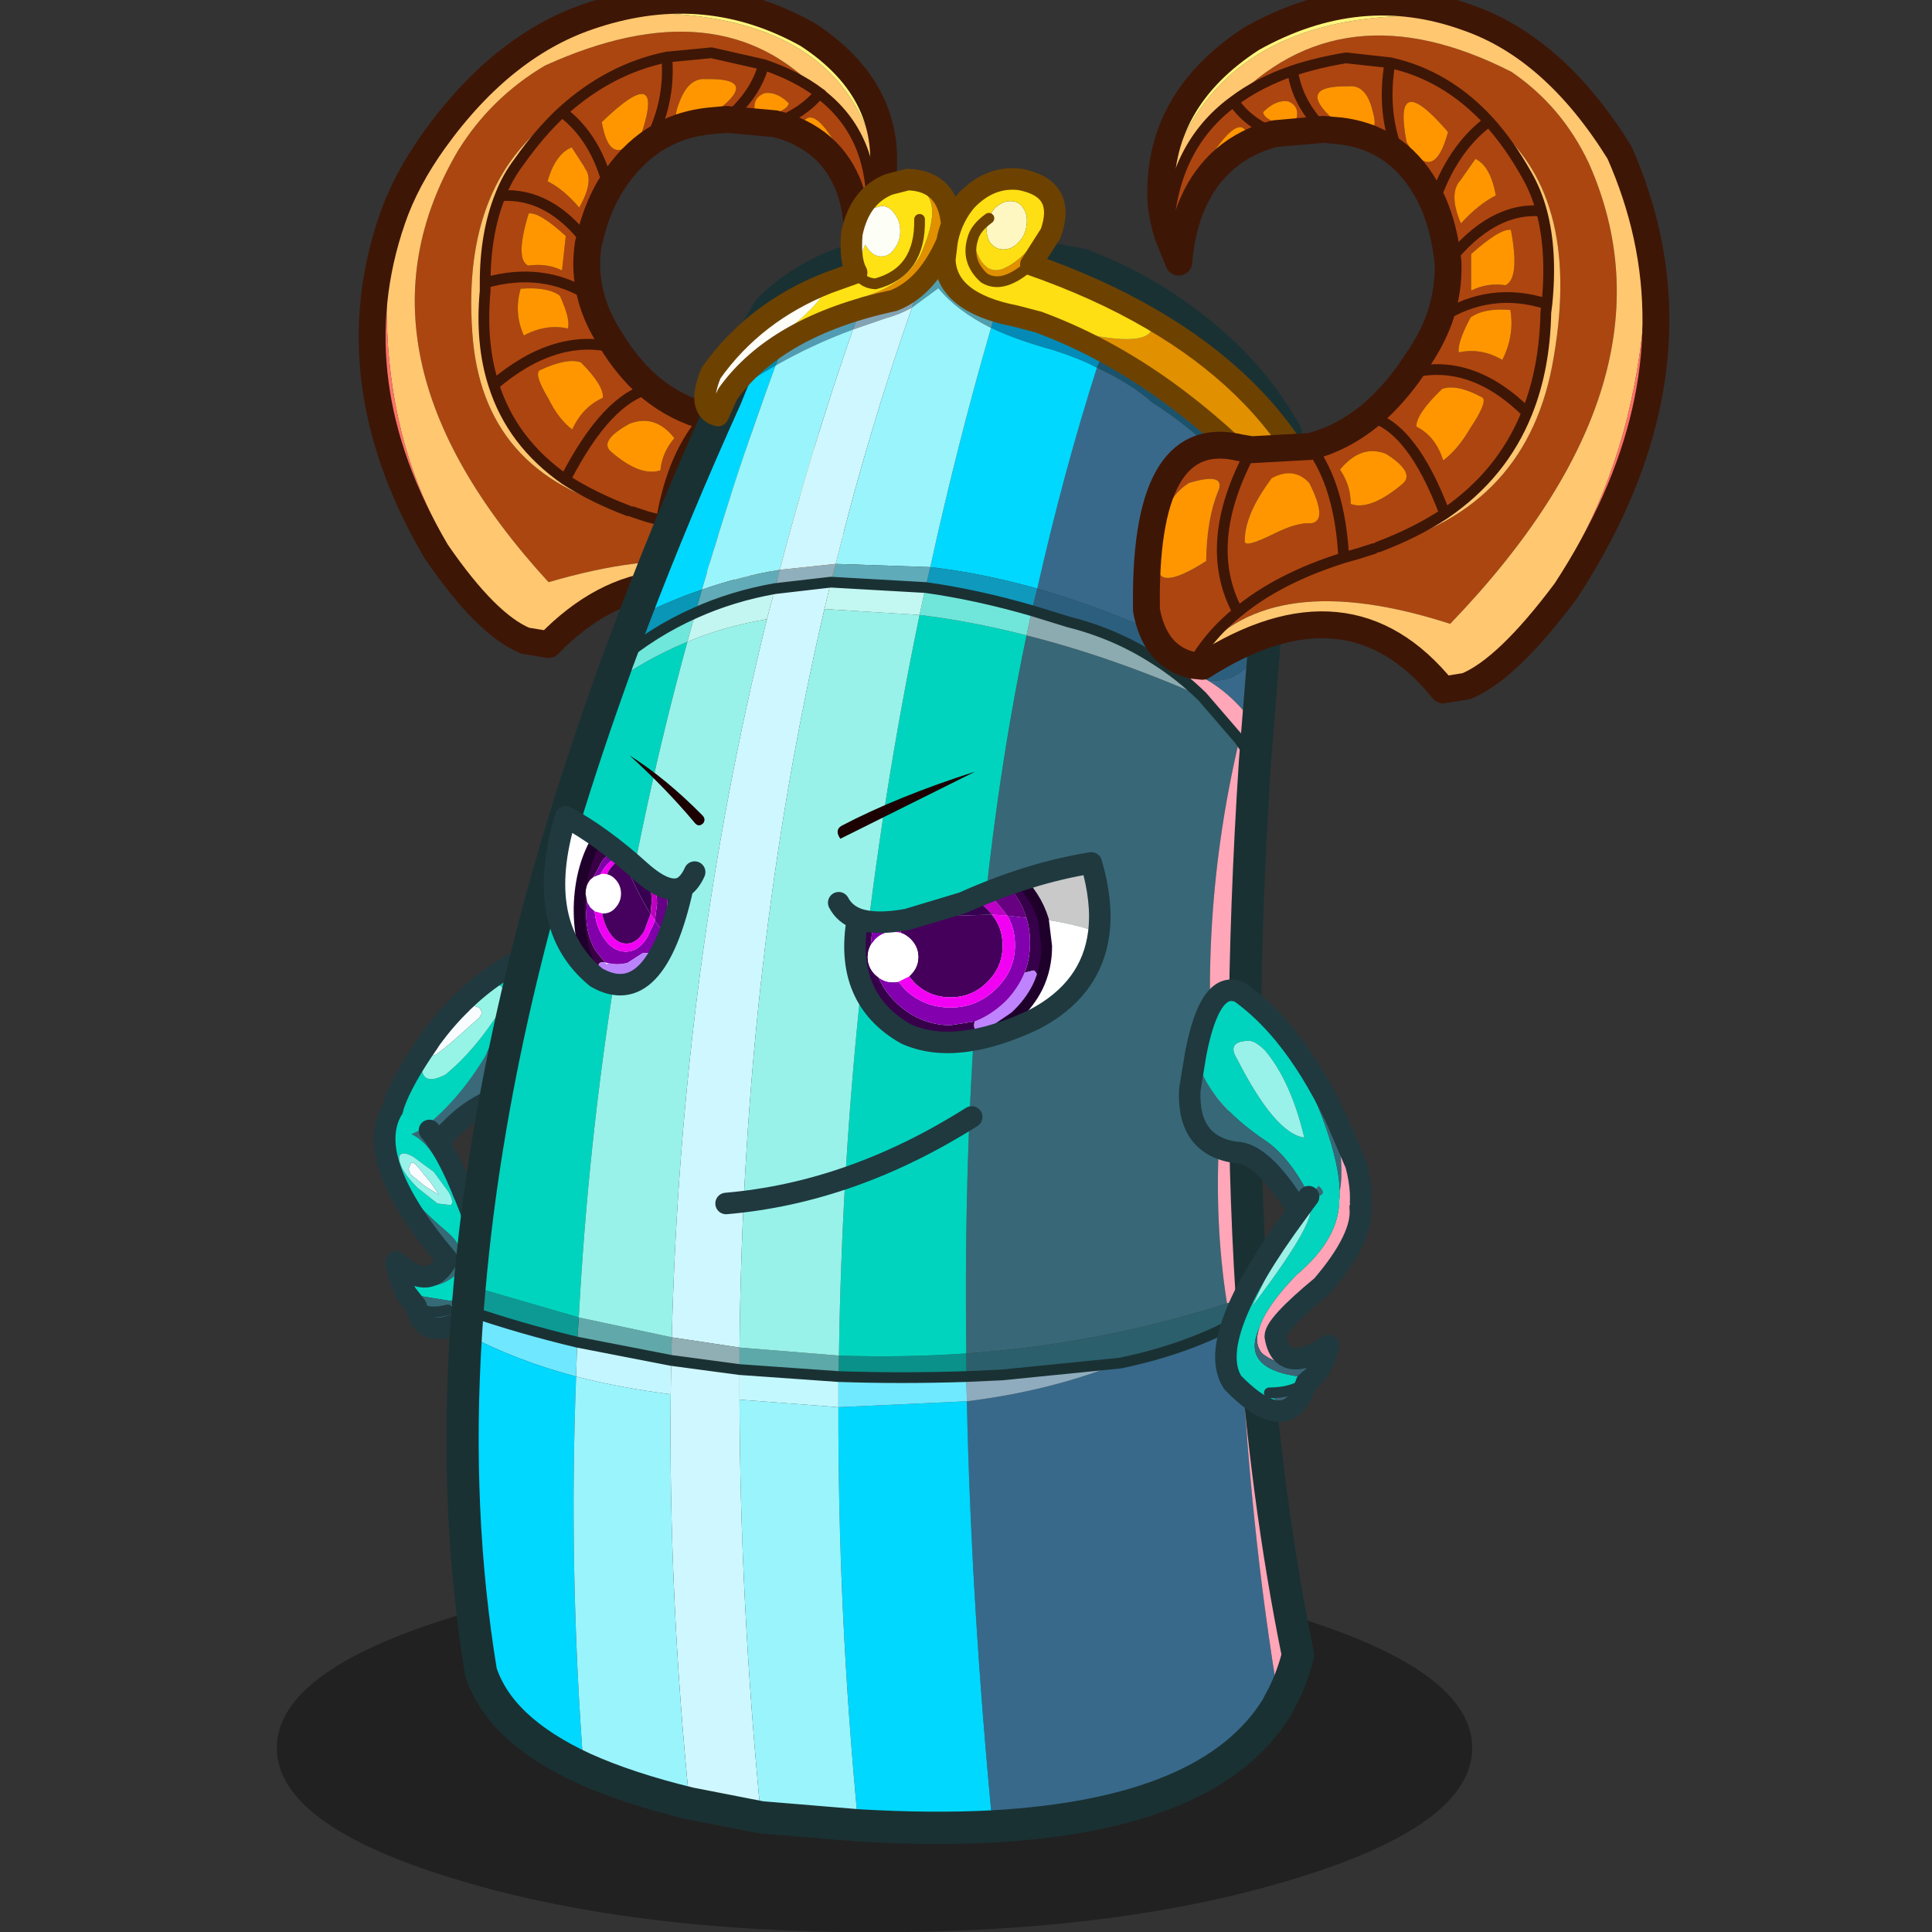 <svg xmlns:ffdec="https://www.free-decompiler.com/flash" xmlns:xlink="http://www.w3.org/1999/xlink" ffdec:objectType="frame" height="90" width="90" xmlns="http://www.w3.org/2000/svg"><rect width="100%" height="100%" fill="#333333" stroke="none"/><use ffdec:characterId="22" height="91" transform="translate(0 -.6)" width="90" xlink:href="#a"/><defs><g id="a" transform="translate(0 .6)"><use ffdec:characterId="7" height="90" width="90" xlink:href="#b"/><use ffdec:characterId="21" height="155.6" transform="matrix(.585 0 0 .585 3.946 -.61)" width="126.2" xlink:href="#c"/></g><g id="c" transform="translate(14.8 1.3)"><use ffdec:characterId="8" height="34.3" transform="translate(.5 124.25) scale(.856)" width="111.2" xlink:href="#d"/><use ffdec:characterId="9" height="62.45" transform="translate(7.03 -1.32) scale(.856)" width="50.1" xlink:href="#e"/><use ffdec:characterId="10" height="37.35" transform="translate(8.244 74.394) scale(.856)" width="17.25" xlink:href="#f"/><use ffdec:characterId="11" height="155.9" transform="translate(14.016 13.144) scale(.856)" width="80.95" xlink:href="#g"/><use ffdec:characterId="12" height="21" transform="translate(22.6 64.779) scale(.856)" width="50.75" xlink:href="#h"/><clipPath id="i" transform="translate(22.6 59.9) scale(.856)"><path d="M32.85 15.25 38 13.7q6.25-2.8 11.95-3.7 1.05 3.6.7 6.45-7.05-2.4-17.8-1.2" fill="#c9c9c9" fill-rule="evenodd"/><path d="M50.65 16.45q-.65 5.3-6 8.1Q37.35 28 32.7 25.9q-5.8-3.3-4.5-10.7 1.7.6 4.65.05 10.75-1.2 17.8 1.2m-38.7-4.2Q9.4 23.8 3.9 20.65-2 15.8 1.05 5.7 4.4 7.5 8.1 10.85q2.45 2.15 3.85 1.4" fill="#fff" fill-rule="evenodd"/></clipPath><g clip-path="url(#i)"><use ffdec:characterId="13" height="23.05" transform="translate(24.14 63.709) scale(.856)" width="44.5" xlink:href="#j"/></g><use ffdec:characterId="14" height="27.7" transform="translate(21.744 59.9) scale(.856)" width="52.75" xlink:href="#k"/><use ffdec:characterId="15" height="66.5" transform="translate(68.68 -1.17) scale(.856)" width="49.9" xlink:href="#l"/><use ffdec:characterId="16" height="41.15" transform="translate(72.344 77.744) scale(.856)" width="17.9" xlink:href="#m"/></g><g id="e"><path d="m36.4 6-4.85-1.1-4.15.4q-5.35 1.1-9.75 5.1Q8.3 16.6 9.3 30.85q.85 13.3 14.5 16.65l.4.1 1.35.45 1.35.35q5.85 1.8 9.35 4.75 2.1 1.75 3.3 3.9-5.9-7.95-23.15-2.9-19.5-21.25-8.45-40.1Q11 9.1 16.05 6.1q16.4-7.45 25.7 2.65l-.15-.1Q39.5 7.05 36.4 6" fill="#ab4610" fill-rule="evenodd" transform="translate(1.25 1.25)"/><path d="M41.75 8.75q-9.3-10.1-25.7-2.65-5.05 3-8.1 7.95Q-3.1 32.9 16.4 54.15q17.25-5.05 23.15 2.9l.15.2.3.55-1 .05q-12.7-8.1-22.6 2.1l-2.15-.35q-15.5-14.4-12.4-39.2 1.25-3.65 3.9-7.35 6.5-9.05 14.9-11.7 24.6-1.8 26.7 16.15l-.95 2.9q.5-7.45-4.45-11.45l-.2-.2M23.8 47.5Q10.15 44.15 9.3 30.85q-1-14.25 8.35-20.45-2.1 1.95-4 4.65-1.1 1.45-1.75 3.15-1.4 3.5-1.4 8.1v.75q-.45 4.9.8 8.75 1.7 5.35 6.65 8.8 2.55 1.65 5.85 2.9" fill="#ffc770" fill-rule="evenodd" transform="translate(1.25 1.25)"/><path d="M47.35 17.5Q45.25-.45 20.65 1.35 31.1-2.05 40.5 3.2q8.35 5.45 6.85 14.3" fill="#fff67d" fill-rule="evenodd" transform="translate(1.25 1.25)"/><path d="M1.85 20.4q-3.1 24.8 12.4 39.2-3.6-1.45-8.3-8.3-9.3-15.8-4.1-30.9" fill="#ff7269" fill-rule="evenodd" transform="translate(1.25 1.25)"/><path d="m27.4 5.3 4.15-.4L36.4 6q-.7 2.75-3.45 5.1Q35.7 8.75 36.4 6q3.1 1.05 5.2 2.65l.15.1.2.2q4.95 4 4.45 11.45l-1.25 2.25q.1-5.9-3.3-8.95-1.85-1.6-4.4-2.2 2.7-1.05 4.15-2.85-1.45 1.8-4.15 2.85l-4.5-.4-1.65.15q-3.2.35-5.65 2.15 2.1-3.75 1.75-8.1.35 4.35-1.75 8.1-2.1 1.55-3.65 4.15-1.15-4.75-4.35-7.15 3.2 2.4 4.35 7.15-1.2 2.1-1.8 4.75l-.1.35q-.4 2.5.25 4.95.5 1.9 1.7 3.8l.6.95q-5.6-1.45-11.35 3.45 5.75-4.9 11.35-3.45 1.5 2.25 3.3 3.75 2.35 1.9 5.15 2.65-3.15 3.4-4.2 9.65 1.05-6.25 4.2-9.65l5.4.25.65-.1.6-.1.2-.05q8.9-1.65 6.8 14.25-1.25 4.05-4.75 4.8l-.3-.55-.15-.2q-1.2-2.15-3.3-3.9-3.5-2.95-9.35-4.75l-1.35-.35-1.35-.45-.4-.1q-3.3-1.25-5.85-2.9 3.9-7.6 8-8.5-4.1.9-8 8.5-4.95-3.45-6.65-8.8-1.25-3.85-.8-8.75v-.75q5.45-1.55 9.85 1.3-4.4-2.85-9.85-1.3 0-4.6 1.4-8.1.65-1.7 1.75-3.15 1.9-2.7 4-4.65 4.4-4 9.75-5.1m1.15 4.25q-.75 1.85.45 1.2 1.65-.65 3.25-.6 3.7-2.9-1.2-2.8-1.65-.15-2.5 2.2m-8.8 6-1.2-1.85q-1.5.6-2.25 3.15 1.5.75 2.95 2.45 1.45-2.55.5-3.7v-.05M14.1 31.2q2.05-1.1 4.1-.65.25-.85-.75-3.05-1.15-.85-3.65-.65-.65 2.25.3 4.35m.4-6.5q1.75-.25 3.15.45l.35-3.2q-2.45-2.25-3.45-2.1-1.3 4.25-.05 4.85m-2.6-6.5q4.6-.35 8.2 4.45-3.6-4.8-8.2-4.45m13.2-5.95q2.1-6.55-3.75-.9.8 4.7 3.75.9m12.3-1.7q1.25-.4 1.35-.95-1.1-1.1-2.25-.95-1 .4-.95 1.35.1.9 1.85.55m6.25 3.75q-2.4-4.35-3.45-3.1-1 .7 3.45 3.1m-4.4 28.35q.8 2.4.45 6.05 3.75 2.45 4.35.85 1-5.75-2-7.65-3.4-.95-2.8.75m-3 10.5q4.1-6 .25-14.15 3.85 8.15-.25 14.15m.05-6.25q.25-2.3-1.9-5.4-1.95-1.05-3.55.4-2.2 3.4-.5 3.5 1.2-.05 3.15.85 2.85 1.4 2.8.65m-12.35-7.5Q21.05 41 22.2 42q2.7 2.35 4.6 1.75.15-1.65 1.3-3-1.75-2.25-4.15-1.35m-2.5-2.4q.1-1.15-2.05-3.3-1.3-.45-3.85.75-.5.4.85 2.65.9 1.85 2.2 2.85.95-2.1 2.85-2.95" fill="#ad4510" fill-rule="evenodd" transform="translate(1.25 1.25)"/><path d="M28.55 9.55q.85-2.35 2.5-2.2 4.9-.1 1.2 2.8-1.6-.05-3.25.6-1.2.65-.45-1.2m-8.8 6v.05q.95 1.15-.5 3.7-1.45-1.7-2.95-2.45.75-2.55 2.25-3.15l1.2 1.85M14.5 24.7q-1.25-.6.05-4.85 1-.15 3.45 2.1l-.35 3.2q-1.4-.7-3.15-.45m-.4 6.5q-.95-2.1-.3-4.35 2.5-.2 3.65.65 1 2.2.75 3.05-2.05-.45-4.1.65m11-18.95q-2.95 3.8-3.75-.9 5.85-5.65 3.75.9m12.3-1.7q-1.75.35-1.85-.55-.05-.95.95-1.35 1.15-.15 2.25.95-.1.55-1.35.95m6.25 3.75q-4.45-2.4-3.45-3.1 1.05-1.25 3.45 3.1m-4.4 28.35q-.6-1.7 2.8-.75 3 1.9 2 7.65-.6 1.6-4.35-.85.35-3.65-.45-6.05M36.3 46.9q.05.75-2.8-.65-1.95-.9-3.15-.85-1.7-.1.5-3.5 1.6-1.45 3.55-.4 2.15 3.1 1.9 5.4m-12.35-7.5q2.4-.9 4.15 1.35-1.15 1.35-1.3 3-1.9.6-4.6-1.75-1.15-1 1.75-2.6m-2.5-2.4q-1.9.85-2.85 2.95-1.3-1-2.2-2.85-1.35-2.25-.85-2.65 2.55-1.2 3.85-.75 2.15 2.15 2.05 3.3" fill="#ff9600" fill-rule="evenodd" transform="translate(1.25 1.25)"/><path d="m36.4 6-4.85-1.1-4.15.4q.35 4.35-1.75 8.1m7.3-2.3Q35.7 8.75 36.4 6q3.1 1.05 5.2 2.65l.15.1.2.2q4.95 4 4.45 11.45m-6.85 36.65q-1.2-2.15-3.3-3.9-3.5-2.95-9.35-4.75l-1.35-.35-1.35-.45m-6.55-37.2q4.4-4 9.75-5.1m-16.9 21v.75q-.45 4.9.8 8.75 5.75-4.9 11.35-3.45m-2.3-4.75q-4.4-2.85-9.85-1.3 0-4.6 1.4-8.1.65-1.7 1.75-3.15 1.9-2.7 4-4.65 3.2 2.4 4.35 7.15M40 57.8l-.3-.55m-19.6-34.6q-3.6-4.8-8.2-4.45m29.7-9.55q-1.45 1.8-4.15 2.85M36.5 39q3.85 8.15-.25 14.15M25.95 36.1q-4.1.9-8 8.5 2.55 1.65 5.85 2.9m3.1.9q1.05-6.25 4.2-9.65M17.95 44.6Q13 41.15 11.3 35.8" fill="none" stroke="#3e1606" stroke-linecap="round" stroke-linejoin="round" transform="translate(1.25 1.25)"/><path d="M26.9 14.65q2.45-1.8 5.65-2.15l1.65-.15 4.5.4q2.55.6 4.4 2.2 3.4 3.05 3.3 8.95l1.25-2.25.95-2.9q1.5-8.85-6.85-14.3Q32.35-.8 21.9 2.6 13.5 5.25 7 14.3 4.35 18 3.1 21.65q-5.2 15.1 4.1 30.9 4.7 6.85 8.3 8.3l2.15.35q9.9-10.2 22.6-2.1l1-.05q3.5-.75 4.75-4.8 2.1-15.9-6.8-14.25l-.2.05-.6.1-.65.1-5.4-.25q-2.8-.75-5.15-2.65-1.8-1.5-3.3-3.75l-.6-.95q-1.2-1.9-1.7-3.8-.65-2.45-.25-4.95l.1-.35q.6-2.65 1.8-4.75 1.55-2.6 3.65-4.15z" fill="none" stroke="#3e1606" stroke-linecap="round" stroke-linejoin="round" stroke-width="2.5"/></g><g id="f"><path d="m9.05 6-.25.45L6.15 8.8q-2.5 2.1-1.3.5l1.9-2.55.9-1.2.6-.2.55.2.25.45" fill="#f8fcff" fill-rule="evenodd" transform="translate(1 1)"/><path d="m14.65 3.65-1.7 9.6q-4.05.7-6.8 3.55Q3 20 1.45 18.2q4.6-2.7 7.9-8.15 2.05-4.95 5.3-6.4" fill="#3a6979" fill-rule="evenodd" transform="translate(1 1)"/><path d="M14.65 3.65q-3.25 1.45-5.3 6.4-3.3 5.45-7.9 8.15l-.2-.25q-2.3-1.55 2.3-8.45-.75 3.75 2.1 2.25 2.8-2.3 5.2-6.15 1.15-4-3.5-.7 3.45-3.35 7.9-4.9l-.6 3.65" fill="#00d5be" fill-rule="evenodd" transform="translate(1 1)"/><path d="M3.55 9.5 4 8.85l.25-.4Q5.6 6.6 7.15 5.1l.2-.2q4.65-3.3 3.5.7-2.4 3.85-5.2 6.15-2.85 1.5-2.1-2.25M9.05 6l-.25-.45-.55-.2-.6.2-.9 1.2-1.9 2.55q-1.2 1.6 1.3-.5L8.8 6.45 9.05 6" fill="#96f4e6" fill-rule="evenodd" transform="translate(1 1)"/><path d="M2.45 19.2Q4 21 7.15 17.8q2.75-2.85 6.8-3.55l1.7-9.6.6-3.65q-4.45 1.55-7.9 4.9m-5.9 13.3-.2-.25q-2.3-1.55 2.3-8.45L5 9.85l.25-.4Q6.6 7.6 8.15 6.1" fill="none" stroke="#1f393f" stroke-linecap="round" stroke-linejoin="round" stroke-width="2"/><path d="m2.8 20.05.45.5 1.05 1.3.75 1.1-1.3-.8-1.35-1.1-.2-.5.2-.5q.15-.2.4 0" fill="#f8fcff" fill-rule="evenodd" transform="translate(1 1)"/><path d="M2.65 19.4q-.9-.5-1.2-.2-.3.3.15 1.25.45.85 1.45 1.85l1.85 1.45 1.25.15q.3-.3-.2-1.2l-1.4-1.9-1.9-1.4m1.1-2.7-1.3.6q2.15.85 3.95 5.85.85 1.75 2.15 2.8l.25.8.2.5q-.95 8-5.8 6.95l-.3-.9q1.1.85 2.95.35l.4-.5q.25-.5-.2-.35L2 32.15Q1.4 31 1.05 29.2q2.6 3.55 5.4 1.3 1.65-2.05-.6-4.05-2.6-2.2-5-5Q-.8 17.55.7 15l3.05 1.7" fill="#00d9c1" fill-rule="evenodd" transform="translate(1 1)"/><path d="m2.65 19.4 1.9 1.4 1.4 1.9q.5.9.2 1.2l-1.25-.15-1.85-1.45q-1-1-1.45-1.85-.45-.95-.15-1.25.3-.3 1.2.2m.15.65q-.25-.2-.4 0l-.2.5.2.5 1.35 1.1 1.3.8-.75-1.1-1.05-1.3-.45-.5" fill="#98f2e9" fill-rule="evenodd" transform="translate(1 1)"/><path d="m3.75 16.7.4.25q2.05 2.35 4.4 9-1.3-1.05-2.15-2.8-1.8-5-3.95-5.85l1.3-.6m-2.9 4.75q2.4 2.8 5 5 2.25 2 .6 4.05-2.8 2.25-5.4-1.3 3.1 2.85 4.75-.25-3.6-4.25-4.95-7.5M2 32.15l4.05.65q.45-.15.2.35l-.4.5q-1.85.5-2.95-.35L2 32.15m1.2 2.05q4.85 1.05 5.8-6.95 1.6 4.2-.25 6.55-4.4 2.9-5.55.4" fill="#356b77" fill-rule="evenodd" transform="translate(1 1)"/><path d="M9.55 26.95q-2.35-6.65-4.4-9M1.7 16q-1.5 2.55.15 6.45 1.35 3.25 4.95 7.5-1.65 3.1-4.75.25.35 1.8.95 2.95l.9 1.15.3.9q1.15 2.5 5.55-.4 1.85-2.35.25-6.55l-.2-.5-.25-.8" fill="none" stroke="#1f393f" stroke-linecap="round" stroke-linejoin="round" stroke-width="2"/><path d="M5.85 33.65q-1.85.5-2.95-.35" fill="none" stroke="#1f393f" stroke-linecap="round" stroke-linejoin="round" transform="translate(1 1)"/></g><g id="g"><path d="M61.95 9.9q3.55 1.9 6.45 4.25-3.05 3.1-8.25.95l1.25-3.35.55-1.85" fill="#386987" fill-rule="evenodd" transform="translate(1.5 1)"/><path d="m51.25 6.85 6.35 1.1.7.3q-1.55.85 3.1 3.5l-1.25 3.35L59 17.55q-1.6-.85-4.1-1.65-3.3-.9-5.75-2.05l2.1-7" fill="#038ab7" fill-rule="evenodd" transform="translate(1.5 1)"/><path d="m43.85 6.4 7.4.45-2.1 7q-3.2-1.6-4.9-3.7l-2.45 1.8 2.05-5.55" fill="#519eae" fill-rule="evenodd" transform="translate(1.5 1)"/><path d="m38.85 6.9 5-.5-2.05 5.55q-1.15.65-2.45 1L36.3 14l2.55-7.1" fill="#82a3b4" fill-rule="evenodd" transform="translate(1.5 1)"/><path d="M32.2 9.3q2.9-1.7 6.65-2.4L36.3 14q-3.8 1.4-7.2 3.35l3.1-8.05" fill="#519cb3" fill-rule="evenodd" transform="translate(1.5 1)"/><path d="M24.5 20.3q1.85-4.7 3.95-8.1 1.65-1.7 3.75-2.9l-3.1 8.05q-2.4 1.35-4.6 2.95" fill="#008ab0" fill-rule="evenodd" transform="translate(1.5 1)"/><path d="M58.3 8.25q2.1.85 3.65 1.65l-.55 1.85q-4.65-2.65-3.1-3.5" fill="#00d8fc" fill-rule="evenodd" transform="translate(1.5 1)"/><path d="M68.4 14.15q5.1 4.05 8.15 9.45l-.95 8.65q-4.85-7.3-11.45-11.45-1.95-1.75-5.15-3.25l1.15-2.45q5.2 2.15 8.25-.95" fill="#1b536c" fill-rule="evenodd" transform="translate(1.5 1)"/><path d="m68.8 48.15 3.45 4q-4.3 18.2-1.85 36.55-.5 8.35.7 15.9-11.9 3.8-24.25 4.65-.5-37.8 5.6-66.8 7.95 2 16.35 5.7" fill="#386777" fill-rule="evenodd" transform="translate(1.5 1)"/><path d="M75.6 32.25v.05l-7.05 11.75q-7.8-3.85-15.1-5.95Q55.9 27.25 59 17.55q3.2 1.5 5.15 3.25 6.6 4.15 11.45 11.45m.35 109.5-.2.4q-6.1 9.95-26.45 11.1-2-20.85-2.4-39.55 7.7-.95 14.25-3.55 6.3-1.3 11.15-4 .85 19 3.65 35.6m-6.7-95.15q2.3.35 3.95-1.5-.4 2.05-.45 4.5-1.5-1.8-3.5-3" fill="#38698a" fill-rule="evenodd" transform="translate(1.5 1)"/><path d="M74.85 39.8 73.7 54.25q-1.75 26.85-.3 49.6l-2.3.75q-1.2-7.55-.7-15.9-2.45-18.35 1.85-36.55l-3.45-4q-2.05-2-4.35-3.45 2.55.55 4.6 1.8l.2.1q2 1.2 3.5 3 .05-2.45.45-4.5.5-3.05 1.65-5.3m-1.35 65.65q1.2 17.1 4.2 31.85-.6 2.4-1.75 4.45-2.8-16.6-3.65-35.6l1.2-.7m.2-51.2-1.45-2.1 1.45 2.1" fill="#ffa6b8" fill-rule="evenodd" transform="translate(1.5 1)"/><path d="m73.4 103.85.1 1.6-1.2.7q-4.85 2.7-11.15 4l-11 1.1-3.3.15v-2.15q12.35-.85 24.25-4.65l2.3-.75" fill="#2b5f6c" fill-rule="evenodd" transform="translate(1.5 1)"/><path d="m34.95 111.4.05-1.95q5.95.2 11.85-.2v2.15q-6.1.2-11.9 0" fill="#0a918a" fill-rule="evenodd" transform="translate(1.5 1)"/><path d="m19.4 109.9-8.75-1.7.15-2.3 8.65 1.85-.05 2.15" fill="#61a8aa" fill-rule="evenodd" transform="translate(1.5 1)"/><path d="m.45 105.25.2-2.3 10.15 2.95-.15 2.3q-5.25-1.25-10.2-2.95" fill="#0d9a94" fill-rule="evenodd" transform="translate(1.5 1)"/><path d="m34.95 114.25-9.2-.7v-2.8l9.2.65v2.85" fill="#c3f8fe" fill-rule="evenodd" transform="translate(1.5 1)"/><path d="m10.55 111.4.1-3.2 8.75 1.7-.05 3.15q-4.7-.6-8.8-1.65" fill="#c4f6ff" fill-rule="evenodd" transform="translate(1.5 1)"/><path d="m27.75 152.4-6.65-1.3q-1.95-19.35-1.75-38.05l.05-3.15 6.35.85v2.8q.05 18.9 2 38.85M36.3 14l3.05-1.05q1.3-.35 2.45-1-4.1 11.65-7.1 23.85l-5.2.55q2.95-11.3 6.8-22.35m-8 26.95.75-2.85 5.2-.6-.6 2.5q-7.55 32.35-7.9 68.7l-6.3-.95q.85-34.4 8.85-66.8" fill="#cff7ff" fill-rule="evenodd" transform="translate(1.5 1)"/><path d="M25.75 110.75v-2.05l9.25.75-.05 1.95-9.2-.65" fill="#5da9a9" fill-rule="evenodd" transform="translate(1.5 1)"/><path d="m19.45 107.75 6.3.95v2.05l-6.35-.85.05-2.15" fill="#90afb4" fill-rule="evenodd" transform="translate(1.5 1)"/><path d="m.3 107.45.15-2.2q4.95 1.7 10.2 2.95l-.1 3.2Q4.9 109.9.3 107.45" fill="#6fe8ff" fill-rule="evenodd" transform="translate(1.5 1)"/><path d="M49.3 153.25q-5.7.3-12.5-.1-1.9-19.7-1.85-38.9l11.95-.55q.4 18.7 2.4 39.55m-38.05-5.4q-7.8-3.6-9.55-8.95Q-.75 124 .3 107.45q4.6 2.45 10.25 3.95-.7 18 .7 36.45M15.9 40.9q3.85-10.1 8.6-20.6 2.2-1.6 4.6-2.95-3.8 10.35-6.85 20.85-3.25 1.1-6.35 2.7m33.25-27.05Q51.6 15 54.9 15.9q2.5.8 4.1 1.65-3.1 9.7-5.55 20.55-5.15-1.45-9.95-2 2.45-11.2 5.65-22.25" fill="#00d8ff" fill-rule="evenodd" transform="translate(1.5 1)"/><path d="m36.8 153.15-9.05-.75q-1.95-19.95-2-38.85l9.2.7q-.05 19.2 1.85 38.9m-15.7-2.05q-5.75-1.4-9.85-3.25-1.4-18.45-.7-36.45 4.1 1.05 8.8 1.65-.2 18.7 1.75 38.05M41.8 11.95l2.45-1.8q1.7 2.1 4.9 3.7-3.2 11.05-5.65 22.25l-8.8-.3q3-12.2 7.1-23.85M36.3 14q-3.85 11.05-6.8 22.35-3.7.6-7.25 1.85 3.05-10.5 6.85-20.85 3.4-1.95 7.2-3.35" fill="#9af4fc" fill-rule="evenodd" transform="translate(1.5 1)"/><path d="m46.9 113.7-.05-2.3 3.3-.15 11-1.1q-6.55 2.6-14.25 3.55" fill="#8facbe" fill-rule="evenodd" transform="translate(1.5 1)"/><path d="M34.95 114.25v-2.85q5.8.2 11.9 0l.05 2.3-11.95.55" fill="#6fe9ff" fill-rule="evenodd" transform="translate(1.5 1)"/><path d="M.65 102.95Q2.95 77 13.6 47.15q3.4-2.5 7.3-4.1-8.4 30.7-10.1 62.85L.65 102.95m41.85-62.4q4.9.6 9.95 1.9-6.1 29-5.6 66.8-5.9.4-11.85.2.5-35.2 7.5-68.9" fill="#00d4be" fill-rule="evenodd" transform="translate(1.5 1)"/><path d="M28.3 40.95q-8 32.4-8.85 66.8l-8.65-1.85q1.7-32.15 10.1-62.85 3.45-1.45 7.4-2.1m-2.55 67.75q.35-36.35 7.9-68.7l8.85.55q-7 33.7-7.5 68.9l-9.25-.75" fill="#98f2e9" fill-rule="evenodd" transform="translate(1.5 1)"/><path d="M64.45 44.7q2.3 1.45 4.35 3.45-8.4-3.7-16.35-5.7l.5-2.3 3.4 1.05q4.4 1.1 8.1 3.5" fill="#8cabb0" fill-rule="evenodd" transform="translate(1.5 1)"/><path d="M43.05 38q4.7.65 9.9 2.15l-.5 2.3q-5.05-1.3-9.95-1.9l.55-2.55" fill="#70e6da" fill-rule="evenodd" transform="translate(1.5 1)"/><path d="m33.65 40 .6-2.5 8.8.5-.55 2.55-8.85-.55" fill="#c3f8f2" fill-rule="evenodd" transform="translate(1.5 1)"/><path d="M43.5 36.1q4.8.55 9.95 2l-.5 2.05q-5.2-1.5-9.9-2.15l.45-1.9" fill="#0f99bd" fill-rule="evenodd" transform="translate(1.5 1)"/><path d="m75.6 32.3-.75 7.5q-1.15 2.25-1.65 5.3-1.65 1.85-3.95 1.5l-.2-.1q-2.05-1.25-4.6-1.8-3.7-2.4-8.1-3.5l-3.4-1.05.5-2.05q7.3 2.1 15.1 5.95L75.6 32.3" fill="#2c5f7e" fill-rule="evenodd" transform="translate(1.5 1)"/><path d="m14.4 44.9 1.5-4q3.1-1.6 6.35-2.7l-.6 2.15Q17.7 42.1 14.4 44.9" fill="#0a96b7" fill-rule="evenodd" transform="translate(1.5 1)"/><path d="m13.6 47.15.8-2.25q3.3-2.8 7.25-4.55l-.75 2.7q-3.9 1.6-7.3 4.1" fill="#6fe7db" fill-rule="evenodd" transform="translate(1.5 1)"/><path d="m29.05 38.1-.75 2.85q-3.95.65-7.4 2.1l.75-2.7q3.45-1.55 7.4-2.25" fill="#c3f6f1" fill-rule="evenodd" transform="translate(1.5 1)"/><path d="m29.5 36.35-.45 1.75q-3.95.7-7.4 2.25l.6-2.15q3.55-1.25 7.25-1.85" fill="#61abb8" fill-rule="evenodd" transform="translate(1.5 1)"/><path d="m43.5 36.1-.45 1.9-8.8-.5.45-1.7 8.8.3" fill="#5fabb9" fill-rule="evenodd" transform="translate(1.5 1)"/><path d="m29.5 36.35 5.2-.55-.45 1.7-5.2.6.45-1.75" fill="#8fafbc" fill-rule="evenodd" transform="translate(1.5 1)"/><path d="M64.45 44.7q2.3 1.45 4.35 3.45l3.45 4 1.45 2.1M43.05 38q4.7.65 9.9 2.15l3.4 1.05q4.4 1.1 8.1 3.5m-30.2-7.2-5.2.6q-3.95.7-7.4 2.25-3.95 1.75-7.25 4.55M43.05 38l-8.8-.5M19.4 109.9l-8.75-1.7q-5.25-1.25-10.2-2.95m18.95 4.65 6.35.85 9.2.65q5.8.2 11.9 0l3.3-.15 11-1.1q6.3-1.3 11.15-4" fill="none" stroke="#1a3133" stroke-linecap="round" stroke-linejoin="round" transform="translate(1.5 1)"/><path d="M69.9 15.15q5.1 4.05 8.15 9.45l-.95 8.65v.05l-.75 7.5-1.15 14.45q-1.75 26.85-.3 49.6l.1 1.6q1.2 17.1 4.2 31.85-.6 2.4-1.75 4.45l-.2.4q-6.1 9.95-26.45 11.1-5.7.3-12.5-.1l-9.05-.75-6.65-1.3q-5.75-1.4-9.85-3.25-7.8-3.6-9.55-8.95Q.75 125 1.8 108.45l.15-2.2.2-2.3Q4.45 78 15.1 48.15l.8-2.25 1.5-4q3.85-10.1 8.6-20.6 1.85-4.7 3.95-8.1 1.65-1.7 3.75-2.9 2.9-1.7 6.65-2.4l5-.5 7.4.45 6.35 1.1.7.3q2.1.85 3.65 1.65 3.55 1.9 6.45 4.25m3.9 92 1.2-.7" fill="none" stroke="#1a3133" stroke-linecap="round" stroke-linejoin="round" stroke-width="3"/><path d="M26 96.3q11.7-1 22.85-8.05" fill="none" stroke="#1f393f" stroke-linecap="round" stroke-linejoin="round" stroke-width="2"/><path d="M64.1 13.05q9.7 5.65 14.35 13.9l-4.35.25q-9.7-9.9-20.55-13.9 11.55 3.3 10.55-.25m-19.05-7.2Q43.2 10.1 40.1 11.3 29.2 13.65 24.65 20l-.9 2q-.8-.2-1.05-.85l.9-.95q6-6.3 13.5-9.2 3.9-1.1 5.45-3.85Q45.8-.05 39.65.5L41.4.05q3.75.1 4.1 4.2-.3.75-.45 1.6m7.3-5.7q3.75.95 2.35 4.9l-1.85 2.9q-2.6 2.35-4.35 1.25-1.7-1.55-1.05-3.65 1.25 5.85 6.15-.05 2.15-3.15-1.25-5.35" fill="#e19000" fill-rule="evenodd" transform="translate(1.5 1)"/><path d="m34 9.65 2.65-.95.4.5q-.2-1.9.4-3.1l.25.4q.55.7 1.25.7t1.2-.7q.55-.7.55-1.65t-.55-1.65q-.5-.7-1.2-.7l-.65.2L39.65.5q6.15-.55 2.9 6.65Q41 9.9 37.1 11q-7.5 2.9-13.5 9.2l2.7-3.2q7.4-5.25 7.7-7.35m3.05-.45q.5.5 1.35.55 4.2-1.1 4.1-6 .1 4.9-4.1 6-.85-.05-1.35-.55" fill="#ffe213" fill-rule="evenodd" transform="translate(1.5 1)"/><path d="M36.65 8.7Q36 7.55 36.2 5.1q.7-3.5 3.45-4.6L38.3 2.7l.65-.2q.7 0 1.2.7.55.7.55 1.65t-.55 1.65q-.5.7-1.2.7t-1.25-.7l-.25-.4q-.6 1.2-.4 3.1l-.4-.5" fill="#fdfff7" fill-rule="evenodd" transform="translate(1.5 1)"/><path d="M48.95 3.65q.2-.55.55-.95.7-.65 1.45-.65.8 0 1.2.65.45.65.3 1.6-.1.95-.75 1.6-.6.65-1.4.65-.75 0-1.25-.65-.4-.65-.3-1.6l.2-.65" fill="#fff7c1" fill-rule="evenodd" transform="translate(1.5 1)"/><path d="M64.1 13.05q1 3.55-10.55.25l-2.1-.55Q45 11.5 44.85 7.5l.2-1.65q.15-.85.45-1.6Q46 3 46.85 2 49.1-.35 51.95.05l.4.1q3.4 2.2 1.25 5.35-4.9 5.9-6.15.05-.65 2.1 1.05 3.65 1.75 1.1 4.35-1.25 6.3 2.2 11.25 5.1m-15.15-9.4-.2.65q-.1.95.3 1.6.5.65 1.25.65.8 0 1.4-.65.65-.65.75-1.6.15-.95-.3-1.6-.4-.65-1.2-.65-.75 0-1.45.65-.35.4-.55.95-1.25.9-1.5 1.9.25-1 1.5-1.9" fill="#fedf13" fill-rule="evenodd" transform="translate(1.5 1)"/><path d="M22.7 21.15q-.45-1.05.4-3.1 4.05-5.7 10.9-8.4-.3 2.1-7.7 7.35l-2.7 3.2-.9.95" fill="#fdfef8" fill-rule="evenodd" transform="translate(1.5 1)"/><path d="M55.05 14.3q10.85 4 20.55 13.9l4.35-.25Q75.3 19.7 65.6 14.05q-4.95-2.9-11.25-5.1l1.85-2.9q1.4-3.95-2.35-4.9l-.4-.1Q50.6.65 48.35 3 47.5 4 47 5.25q-.35-4.1-4.1-4.2l-1.75.45Q38.4 2.6 37.7 6.1q-.2 2.45.45 3.6l-2.65.95q-6.85 2.7-10.9 8.4-.85 2.05-.4 3.1.25.65 1.05.85l.9-2q4.55-6.35 15.45-8.7 3.1-1.2 4.95-5.45.15-.85.45-1.6m8.05 9.05-2.1-.55q-6.45-1.25-6.6-5.25l.2-1.65" fill="none" stroke="#6d4201" stroke-linecap="round" stroke-linejoin="round" stroke-width="2"/><path d="M42.5 3.75q.1 4.9-4.1 6-.85-.05-1.35-.55l-.4-.5m12.3-5.05q-1.25.9-1.5 1.9-.65 2.1 1.05 3.65 1.75 1.1 4.35-1.25" fill="none" stroke="#6d4201" stroke-linecap="round" stroke-linejoin="round" transform="translate(1.5 1)"/></g><g id="h" fill-rule="evenodd"><path d="M32.85 15.25 38 13.7q6.25-2.8 11.95-3.7 1.05 3.6.7 6.45-7.05-2.4-17.8-1.2" fill="#c9c9c9" transform="translate(0 -5.7)"/><path d="M50.65 16.45q-.65 5.3-6 8.1Q37.35 28 32.7 25.9q-5.8-3.3-4.5-10.7 1.7.6 4.65.05 10.75-1.2 17.8 1.2m-38.7-4.2Q9.4 23.8 3.9 20.65-2 15.8 1.05 5.7 4.4 7.5 8.1 10.85q2.45 2.15 3.85 1.4" fill="#fff" transform="translate(0 -5.7)"/></g><g id="j"><path d="M43.9 15.1q-.5-1.75-1.85-3.1-2.1-2.2-5.2-2.2-3.05 0-5.25 2.2-1.5 1.6-1.95 3.6l-.2 1.8v.2q-.3.55-.3 1.15 0 .95.7 1.65l.3.25q.5 1.15 1.45 2.15 2.2 2.25 5.2 2.3l2.3-.35q-.3 1.15 1.25 1.25-2.1 1-4.65 1-4.2 0-7.15-2.7t-2.95-6.55q0-3.85 2.95-6.55 2.95-2.7 7.15-2.7t7.15 2.7q1.95 1.8 2.65 4.1l.3 2.45q0 2.05-.85 3.8.15-1.25-.35-1.55l-.85.2q.5-1.3.5-2.8 0-1.25-.35-2.3" fill="#37004a" fill-rule="evenodd" transform="translate(-1.8 -4.45)"/><path d="M29.65 15.6q.45-2 1.95-3.6 2.2-2.2 5.25-2.2 3.1 0 5.2 2.2 1.35 1.35 1.85 3.1l-1.75-.2-1.1-1.35q-1.75-1.7-4.2-1.7-2.5 0-4.25 1.7-.8.8-1.25 1.75l-1.7.3" fill="#670081" fill-rule="evenodd" transform="translate(-1.8 -4.45)"/><path d="M31.35 15.3q.45-.95 1.25-1.75 1.75-1.7 4.25-1.7 2.45 0 4.2 1.7l1.1 1.35-1.45-.1-.45-.5q-1.4-1.4-3.4-1.4t-3.4 1.4l-.6.75-1.5.25" fill="#be00c6" fill-rule="evenodd" transform="translate(-1.8 -4.45)"/><path d="m6.45 9.65.25-.05q.95 0 1.65 1.15t.7 2.8l-.1 1.2q-1.35-2.15-2.5-5.1m26.4 5.4.6-.75q1.4-1.4 3.4-1.4t3.4 1.4l.45.5-7.85.25" fill="#370051" fill-rule="evenodd" transform="translate(-1.8 -4.45)"/><path d="M40.7 14.8q1 1.2 1 2.9 0 2-1.45 3.4-1.4 1.4-3.4 1.4t-3.4-1.4l-.45-.55.15-.15q.7-.7.7-1.65t-.7-1.65q-.45-.45-.95-.6.2-.75.65-1.45l7.85-.25" fill="#45005b" fill-rule="evenodd" transform="translate(-1.8 -4.45)"/><path d="m43.75 20.2.85-.2q.5.3.35 1.55-.75 1.5-2.1 2.75l-2.5 1.7q-1.55-.1-1.25-1.25 1.55-.6 2.9-1.9 1.15-1.2 1.75-2.65" fill="#bf83ff" fill-rule="evenodd" transform="translate(-1.8 -4.45)"/><path d="M43.9 15.1q.35 1.05.35 2.3 0 1.5-.5 2.8-.6 1.45-1.75 2.65-1.35 1.3-2.9 1.9l-2.3.35q-3-.05-5.2-2.3-.95-1-1.45-2.15.6.45 1.35.45l.5-.05.6.7q1.75 1.7 4.25 1.7 2.45 0 4.2-1.7 1.8-1.7 1.8-4.1 0-1.55-.7-2.75l1.75.2m-14.45 2.5v-.2l.2-1.8 1.7-.3-.35 1.15q-.65.15-1.15.65l-.4.5" fill="#8200ad" fill-rule="evenodd" transform="translate(-1.8 -4.45)"/><path d="m40.7 14.8 1.45.1q.7 1.2.7 2.75 0 2.4-1.8 4.1-1.75 1.7-4.2 1.7-2.5 0-4.25-1.7l-.6-.7 1-.5.45.55q1.4 1.4 3.4 1.4t3.4-1.4q1.45-1.4 1.45-3.4 0-1.7-1-2.9m-7.85.25q-.45.7-.65 1.45l-.7-.1-.5.05.35-1.15 1.5-.25" fill="#f100f3" fill-rule="evenodd" transform="translate(-1.8 -4.45)"/><path d="m30.15 20.65-.3-.25q-.7-.7-.7-1.65 0-.6.3-1.15l.4-.5q.5-.5 1.15-.65l.5-.05.7.1q.5.15.95.6.7.7.7 1.65t-.7 1.65l-.15.15-1 .5-.5.05q-.75 0-1.35-.45M3.65 11.3l.65-.25.25-.05.35.05q.45.1.8.5.5.55.5 1.3t-.5 1.3q-.45.55-1.15.55h-.1l-.7-.2-.4-.35-.3-.5-.15-.8q0-.75.45-1.3l.3-.25" fill="#fff" fill-rule="evenodd" transform="translate(-1.8 -4.45)"/><path d="m10.05 16.3.45-2.25q.15-2.4-.8-4.15-.95-1.65-2.55-1.65l-1.1.25q-.9.4-1.65 1.4l-.75 1.4-.3.25q-.45.55-.45 1.3l.15.8-.05.4q-.2 2.35.8 4.05l.9 1.15q-.6-.1-.6.35 0 .5.85 1.2t2.05.4q1.15-.4 1.8-1.15.65-.75.25-1.5l-.1-.2.15-.25.95-1.8M12 7.6q1.6 2.7 1.5 6.45-.05 3.75-1.75 6.4-1.7 2.7-4 2.7-2.3.05-3.95-2.65-1.55-2.65-1.5-6.4.1-3.75 1.75-6.45Q5.8 5 8.1 4.95q2.3 0 3.9 2.65" fill="#390045" fill-rule="evenodd" transform="translate(-1.8 -4.45)"/><path d="m6.35 9.4-.3-.9 1.1-.25q1.6 0 2.55 1.65.95 1.75.8 4.15l-.45 2.25-.7-.9.2-1.6q0-1.85-.9-3.2-.8-1.25-2-1.25l-.3.05" fill="#660087" fill-rule="evenodd" transform="translate(-1.8 -4.45)"/><path d="m6.35 9.4.3-.05q1.2 0 2 1.25.9 1.35.9 3.2l-.2 1.6-.4-.65.1-1.2q0-1.65-.7-2.8T6.7 9.6l-.25.05-.1-.25" fill="#bf00c0" fill-rule="evenodd" transform="translate(-1.8 -4.45)"/><path d="m6.05 8.5.3.9q-1.05.1-1.8 1.2l-.25.45-.65.25.75-1.4q.75-1 1.65-1.4m3.3 6.9.7.9-.95 1.8-.15.25-.75.05-1.4.9q-1 .25-1.85 0l-.25-.05-.9-1.15q-1-1.7-.8-4.05l.05-.4.3.5.4.35q.1 1.35.8 2.4.85 1.35 2.1 1.35 1.2 0 2-1.35l.7-1.5" fill="#8100aa" fill-rule="evenodd" transform="translate(-1.8 -4.45)"/><path d="m4.3 11.05.25-.45q.75-1.1 1.8-1.2l.1.25q-.8.1-1.4 1.1l-.15.3-.35-.05-.25.05m4.65 3.7.4.65-.7 1.5q-.8 1.35-2 1.35-1.25 0-2.1-1.35-.7-1.05-.8-2.4l.7.2q.15.9.6 1.65.7 1.15 1.65 1.15t1.65-1.15l.6-1.6" fill="#f200f4" fill-rule="evenodd" transform="translate(-1.8 -4.45)"/><path d="M4.45 14.7h.1q.7 0 1.15-.55.5-.55.5-1.3t-.5-1.3q-.35-.4-.8-.5l.15-.3q.6-1 1.4-1.1 1.15 2.95 2.5 5.1l-.6 1.6q-.7 1.15-1.65 1.15t-1.65-1.15q-.45-.75-.6-1.65" fill="#46005d" fill-rule="evenodd" transform="translate(-1.8 -4.45)"/><path d="M4.95 19.3q.85.25 1.85 0l1.4-.9.75-.05.1.2q.4.75-.25 1.5T7 21.2q-1.2.3-2.05-.4-.85-.7-.85-1.2 0-.45.6-.35l.2.2.05-.15" fill="#ba83fb" fill-rule="evenodd" transform="translate(-1.8 -4.45)"/><path d="M44.95 21.55q.85-1.75.85-3.8l-.3-2.45q-.7-2.3-2.65-4.1-2.95-2.7-7.15-2.7t-7.15 2.7q-2.95 2.7-2.95 6.55 0 3.85 2.95 6.55Q31.5 27 35.7 27q2.55 0 4.65-1l2.5-1.7q1.35-1.25 2.1-2.75M12 7.6q1.6 2.7 1.5 6.45-.05 3.75-1.75 6.4-1.7 2.7-4 2.7-2.3.05-3.95-2.65-1.55-2.65-1.5-6.4.1-3.75 1.75-6.45Q5.8 5 8.1 4.95q2.3 0 3.9 2.65z" fill="none" stroke="#1e002b" stroke-linecap="round" stroke-linejoin="round" transform="translate(-1.8 -4.45)"/></g><g id="k"><path d="M27.45 13.7q.55 1.05 1.75 1.5 1.7.6 4.65.05L39 13.7q6.25-2.8 11.95-3.7 1.05 3.6.7 6.45-.65 5.3-6 8.1Q38.35 28 33.7 25.9q-5.8-3.3-4.5-10.7m-15.15-4.35q-.45 1-1.1 1.4-2.55 11.55-8.05 8.4Q-1 15.8 2.05 5.7 5.4 7.5 9.1 10.85q2.45 2.15 3.85 1.4" fill="none" stroke="#1f393f" stroke-linecap="round" stroke-linejoin="round" stroke-width="2"/><path d="M13.85 6.3q-.45.45-.85-.1Q10.4 3.1 7 0q3.4 2.15 6.8 5.6.3.35.05.7M26.6 7.75q-.55-.8.1-1.2Q31.95 3.8 39.15 1.5L26.6 7.75" fill="#1c0001" fill-rule="evenodd" transform="translate(1)"/></g><g id="l"><path d="M31.85 11.1q-3.95-4.3-9.2-5.45l-4.1-.45q-2.7.45-4.95 1.2-3.2 1.1-5.5 2.85l-.4.3Q18.15-1.55 33.95 6.5q4.7 3.2 7.2 8.5 8.95 20.15-12.9 42.85-16.7-5.4-23.5 3.05 1.45-2.3 3.75-4.15 3.8-3.15 9.85-5.05l1.4-.4 1.4-.45.4-.15Q35.6 47.15 37.9 32.95q2.6-15.25-6.05-21.85" fill="#ab4610" fill-rule="evenodd" transform="translate(1.25 1.25)"/><path d="M31.85 11.1q8.65 6.6 6.05 21.85-2.3 14.2-16.35 17.75 3.45-1.3 6.2-3.1 5.35-3.65 7.65-9.4 1.65-4.1 1.75-9.3l.1-.8q.5-4.95-.5-8.65-.5-1.85-1.4-3.4-1.6-2.85-3.5-4.95M4.75 60.9q6.8-8.45 23.5-3.05Q50.1 35.15 41.15 15q-2.5-5.3-7.2-8.5Q18.15-1.55 7.7 9.55 2.3 13.8 2 21.75q-.5-1.55-.65-3.05Q5.45-.5 29.85 1.45 37.95 4.25 44 14q1.7 3.85 2.55 7.75.35 26.5-16.8 41.9L27.6 64q-8.8-10.9-22.4-2.2l-.95-.1.35-.55.15-.25" fill="#ffc770" fill-rule="evenodd" transform="translate(1.25 1.25)"/><path d="M1.35 18.7Q.85 9.2 9.8 3.4q10-5.6 20.05-1.95Q5.45-.5 1.35 18.7" fill="#fff67d" fill-rule="evenodd" transform="translate(1.25 1.25)"/><path d="M46.55 21.75Q50.05 37.9 39 54.8q-5.45 7.3-9.25 8.85 17.15-15.4 16.8-41.9" fill="#ff7269" fill-rule="evenodd" transform="translate(1.25 1.25)"/><path d="m7.7 9.55.4-.3q2.3-1.75 5.5-2.85 2.25-.75 4.95-1.2l4.1.45q5.25 1.15 9.2 5.45 1.9 2.1 3.5 4.95.9 1.55 1.4 3.4 1 3.7.5 8.65l-.1.8q-.1 5.2-1.75 9.3-2.3 5.75-7.65 9.4-2.75 1.8-6.2 3.1l-.4.15-1.4.45-1.4.4q-6.05 1.9-9.85 5.05-2.3 1.85-3.75 4.15l-.15.25-.35.55Q.8 60.9 0 56.6q-.3-17 8.4-15.2l.2.05.6.1.6.1 5.45-.3q2.9-.75 5.45-2.8 1.95-1.6 3.7-4l.7-1.05q1.4-2 2.15-4.05.9-2.6.8-5.25l-.05-.4q-.35-2.85-1.3-5.05-1.25-2.8-3.2-4.45-2.25-1.9-5.4-2.3l-1.65-.15-4.5.4Q9.3 12.9 7.3 14.6 3.55 17.85 3 24.2l-1-2.45q.3-7.95 5.7-12.2m.4-.3q1.25 1.9 3.85 3-2.6-1.1-3.85-3m14.55-3.6q-.8 4.65.85 8.65-1.65-4-.85-8.65m-2.2 5.8q1.15.7.6-1.25-.6-2.55-2.25-2.35-4.9-.1-1.5 3 1.6-.1 3.15.6m-6.45-.8q.15-1-.8-1.4-1.15-.2-2.35 1 .05.55 1.25 1 1.7.4 1.9-.6m-4.8 1.3q-.9-1.35-3.8 3.3 4.75-2.55 3.8-3.3m4.4-5.55q.4 2.95 2.85 5.45Q14 9.35 13.6 6.4m15.65 14.2q1.65-1.8 3.25-2.6-.5-2.75-1.9-3.4l-1.4 2-.05.05q-1.05 1.25.1 3.95m2.6-9.5q-3.45 2.55-5.15 7.65 1.7-5.1 5.15-7.65m-7.65 1.95q2.5 4.1 3.85-.95-5.2-6.05-3.85.95m6 13.8q1.5-.75 3.2-.5 1.35-.65.5-5.15-1-.15-3.7 2.25v3.4m-1.15 5.75q2.1-.45 4.05.7 1.15-2.25.75-4.65-2.45-.2-3.7.7-1.25 2.35-1.1 3.25m8.2-4.5q-5.3-1.7-10 1.35 4.7-3.05 10-1.35m-.5-8.65q-4.6-.4-8.7 4.75 4.1-5.15 8.7-4.75M35.4 38.2q-5.25-5.2-11-3.65 5.75-1.55 11 3.65m-5.25 1.4q1.6-2.4 1.1-2.8-2.4-1.3-3.75-.8-2.4 2.3-2.4 3.5 1.8.9 2.5 3.15 1.4-1.05 2.55-3.05m-23.5 5.95q.8-1.85-2.7-.8-3.2 2-2.85 8.15.4 1.7 4.45-.9.05-3.9 1.1-6.45m15.65-3.5Q20 41.1 18 43.5q1 1.45 1 3.2 1.8.65 4.8-1.85 1.25-1.05-1.5-2.8M12 49.4q2.05-1 3.25-.9 1.7-.15-.1-3.75-1.45-1.55-3.5-.45-2.5 3.35-2.5 5.8-.15.8 2.85-.7m15.75-1.8q-3.05-8.1-7.05-9.05 4 .95 7.05 9.05m-9.4 4.1Q18 45 15.25 41.35 18 45 18.35 51.7M8.5 56.75q-3.45-6.4 1.3-15.1-4.75 8.7-1.3 15.1" fill="#ad4510" fill-rule="evenodd" transform="translate(1.25 1.25)"/><path d="M20.45 11.45q-1.55-.7-3.15-.6-3.4-3.1 1.5-3 1.65-.2 2.25 2.35.55 1.95-.6 1.25m-6.45-.8q-.2 1-1.9.6-1.2-.45-1.25-1 1.2-1.2 2.35-1 .95.4.8 1.4m-4.8 1.3q.95.75-3.8 3.3 2.9-4.65 3.8-3.3m20.05 8.65q-1.15-2.7-.1-3.95l.05-.05 1.4-2q1.4.65 1.9 3.4-1.6.8-3.25 2.6m-5.05-7.55q-1.35-7 3.85-.95-1.35 5.05-3.85.95m4.85 19.55q-.15-.9 1.1-3.25 1.25-.9 3.7-.7.4 2.4-.75 4.65-1.95-1.15-4.05-.7m1.15-5.75v-3.4q2.7-2.4 3.7-2.25.85 4.5-.5 5.15-1.7-.25-3.2.5m-.05 12.75q-1.15 2-2.55 3.05-.7-2.25-2.5-3.15 0-1.2 2.4-3.5 1.35-.5 3.75.8.5.4-1.1 2.8m-7.85 2.45q2.75 1.75 1.5 2.8-3 2.5-4.8 1.85 0-1.75-1-3.2 2-2.4 4.3-1.45m-15.65 3.5Q5.6 48.1 5.55 52q-4.05 2.6-4.45.9-.35-6.15 2.85-8.15 3.5-1.05 2.7.8M12 49.4q-3 1.5-2.85.7 0-2.45 2.5-5.8 2.05-1.1 3.5.45 1.8 3.6.1 3.75-1.2-.1-3.25.9" fill="#ff9600" fill-rule="evenodd" transform="translate(1.25 1.25)"/><path d="m7.7 9.55.4-.3q2.3-1.75 5.5-2.85 2.25-.75 4.95-1.2l4.1.45q5.25 1.15 9.2 5.45 1.9 2.1 3.5 4.95.9 1.55 1.4 3.4 1 3.7.5 8.65l-.1.8q-.1 5.2-1.75 9.3-2.3 5.75-7.65 9.4-2.75 1.8-6.2 3.1m-.4.15-1.4.45-1.4.4q-6.05 1.9-9.85 5.05-2.3 1.85-3.75 4.15M7.7 9.55Q2.3 13.8 2 21.75m9.95-9.5q-2.6-1.1-3.85-3m15.4 5.05q-1.65-4-.85-8.65m-6.2 6.2Q14 9.35 13.6 6.4m13.1 12.35q1.7-5.1 5.15-7.65m-3.8 13.1q4.1-5.15 8.7-4.75m-9.5 10q4.7-3.05 10-1.35m-33 33.6.35-.55m19.8-26.6q5.75-1.55 11 3.65M9.8 41.65q-4.75 8.7-1.3 15.1m6.75-15.4Q18 45 18.35 51.7m2.35-13.15q4 .95 7.05 9.05" fill="none" stroke="#3e1606" stroke-linecap="round" stroke-linejoin="round" transform="translate(1.25 1.25)"/><path d="m3.25 23 1 2.45q.55-6.35 4.3-9.6 2-1.7 4.65-2.35l4.5-.4 1.65.15q3.15.4 5.4 2.3 1.95 1.65 3.2 4.45.95 2.2 1.3 5.05l.05.4q.1 2.65-.8 5.25-.75 2.05-2.15 4.05l-.7 1.05q-1.75 2.4-3.7 4-2.55 2.05-5.45 2.8l-5.45.3-.6-.1-.6-.1-.2-.05q-8.7-1.8-8.4 15.2.8 4.3 4.25 5.1l.95.1q13.6-8.7 22.4 2.2L31 64.9q3.8-1.55 9.25-8.85Q51.3 39.15 47.8 23q-.85-3.9-2.55-7.75Q39.2 5.5 31.1 2.7 21.05-.95 11.05 4.65q-8.95 5.8-8.45 15.3.15 1.5.65 3.05z" fill="none" stroke="#3e1606" stroke-linecap="round" stroke-linejoin="round" stroke-width="2.5"/></g><g id="m"><path d="M11.95 20.9Q9.85 16 7.2 14.1 1.4 10.25.55 5.9 1.9-1.1 4.7.2q2.15 1.55 4.05 3.85 5.05 9.65 5.2 14.6.05 1.35-.25 2.4l-1.75-.15M5.35 4.7q-1.95.1-.95 1.7 3.55 6.95 6.25 7.3Q9.4 8.45 7 5.6q-1-1-1.65-.9" fill="#00d4be" fill-rule="evenodd" transform="translate(1 1)"/><path d="M.55 5.9q.85 4.35 6.65 8.2 2.65 1.9 4.75 6.8l-1.7-.1Q7.1 15.5 4.6 15.1h-.2Q-.25 14.5 0 9.25L.55 5.9m13.4 12.75q-.15-4.95-5.2-14.6 2.6 3.15 4.8 7.75.85 4.8.4 6.85" fill="#376877" fill-rule="evenodd" transform="translate(1 1)"/><path d="M13.7 21.05q.3-1.05.25-2.4.45-2.05-.4-6.85l1.9 4.4q.75 2.8.25 4.95l-2-.1" fill="#ffa6bb" fill-rule="evenodd" transform="translate(1 1)"/><path d="M5.35 4.7Q6 4.6 7 5.6q2.4 2.85 3.65 8.1-2.7-.35-6.25-7.3-1-1.6.95-1.7" fill="#98f2e9" fill-rule="evenodd" transform="translate(1 1)"/><path d="M1.55 6.9 1 10.25Q.75 15.5 5.4 16.1h.2q2.5.4 5.65 5.7l1.7.1 1.75.15 2 .1q.5-2.15-.25-4.95l-1.9-4.4q-2.2-4.6-4.8-7.75-1.9-2.3-4.05-3.85Q2.9-.1 1.55 6.9z" fill="none" stroke="#1f393f" stroke-linecap="round" stroke-linejoin="round" stroke-width="2"/><path d="m13.9 19.4 1.95.8q.3 2.8-3.55 7.3-4.35 3.6-4.35 4.7.4 2.45 2.5 2-1.8 1.05-3.7-.4-.8-.9-.3-2.35.6-2 3.45-4.95 4.05-3.4 4-7.1" fill="#ffa3b7" fill-rule="evenodd" transform="translate(1 1)"/><path d="m10.6 19.8.45-.6q2.05.05.95-1l1.9 1.2q.05 3.7-4 7.1-2.85 2.95-3.45 4.95-1.9 4.15 4.95 4.6-.3.2-.55.45-1.35.95-3.45.95.6 1.05 2.4 1.05-1.95 1.95-5.8-2-2.7-4.1 5.95-15.8L5.8 29.4q7.3-9.6 4.8-9.6" fill="#03d4be" fill-rule="evenodd" transform="translate(1 1)"/><path d="m9.95 20.7.65-.9q2.5 0-4.8 9.6l4.15-8.7" fill="#9bf1e8" fill-rule="evenodd" transform="translate(1 1)"/><path d="m11.05 19.2.95-1q1.1 1.05-.95 1" fill="#376877" fill-rule="evenodd" transform="translate(1 1)"/><path d="M10.45 34.2q1-.2 2.45-1.15-.45 1.9-1.5 3-6.85-.45-4.95-4.6-.5 1.45.3 2.35 1.9 1.45 3.7.4m.4 2.3q-.45 1.3-1.05 2-1.8 0-2.4-1.05 2.1 0 3.45-.95" fill="#3b6476" fill-rule="evenodd" transform="translate(1 1)"/><path d="m10.95 21.7.65-.9.45-.6m4.8 1q.3 2.8-3.55 7.3-4.35 3.6-4.35 4.7.4 2.45 2.5 2 1-.2 2.45-1.15-.45 1.9-1.5 3-.3.2-.55.45-.45 1.3-1.05 2-1.95 1.95-5.8-2-2.7-4.1 5.95-15.8" fill="none" stroke="#1f393f" stroke-linecap="round" stroke-linejoin="round" stroke-width="2"/><path d="M7.4 37.45q2.1 0 3.45-.95" fill="none" stroke="#1f393f" stroke-linecap="round" stroke-linejoin="round" transform="translate(1 1)"/></g><use ffdec:characterId="6" height="90" width="90" xlink:href="#n" id="b"/><use ffdec:characterId="5" height="90" width="90" xlink:href="#o" id="n"/><use ffdec:characterId="4" height="90" width="90" xlink:href="#p" id="o"/><use ffdec:characterId="3" height="90" width="90" xlink:href="#q" id="p"/><use ffdec:characterId="2" height="60.15" transform="scale(1.496)" width="60.15" xlink:href="#r" id="q"/><use ffdec:characterId="1" height="60.15" width="60.15" xlink:href="#s" id="r"/><path d="M60.15 0v60.15H0V0h60.15" fill="#872801" fill-opacity="0" fill-rule="evenodd" id="s"/><path d="M94.9 29.25Q78.65 34.3 55.6 34.3q-23.05 0-39.35-5.05Q0 24.25 0 17.15T16.25 5q16.3-5 39.35-5t39.3 5q16.3 5.05 16.3 12.15 0 7.1-16.3 12.1" fill-opacity=".349" fill-rule="evenodd" id="d"/></defs></svg>